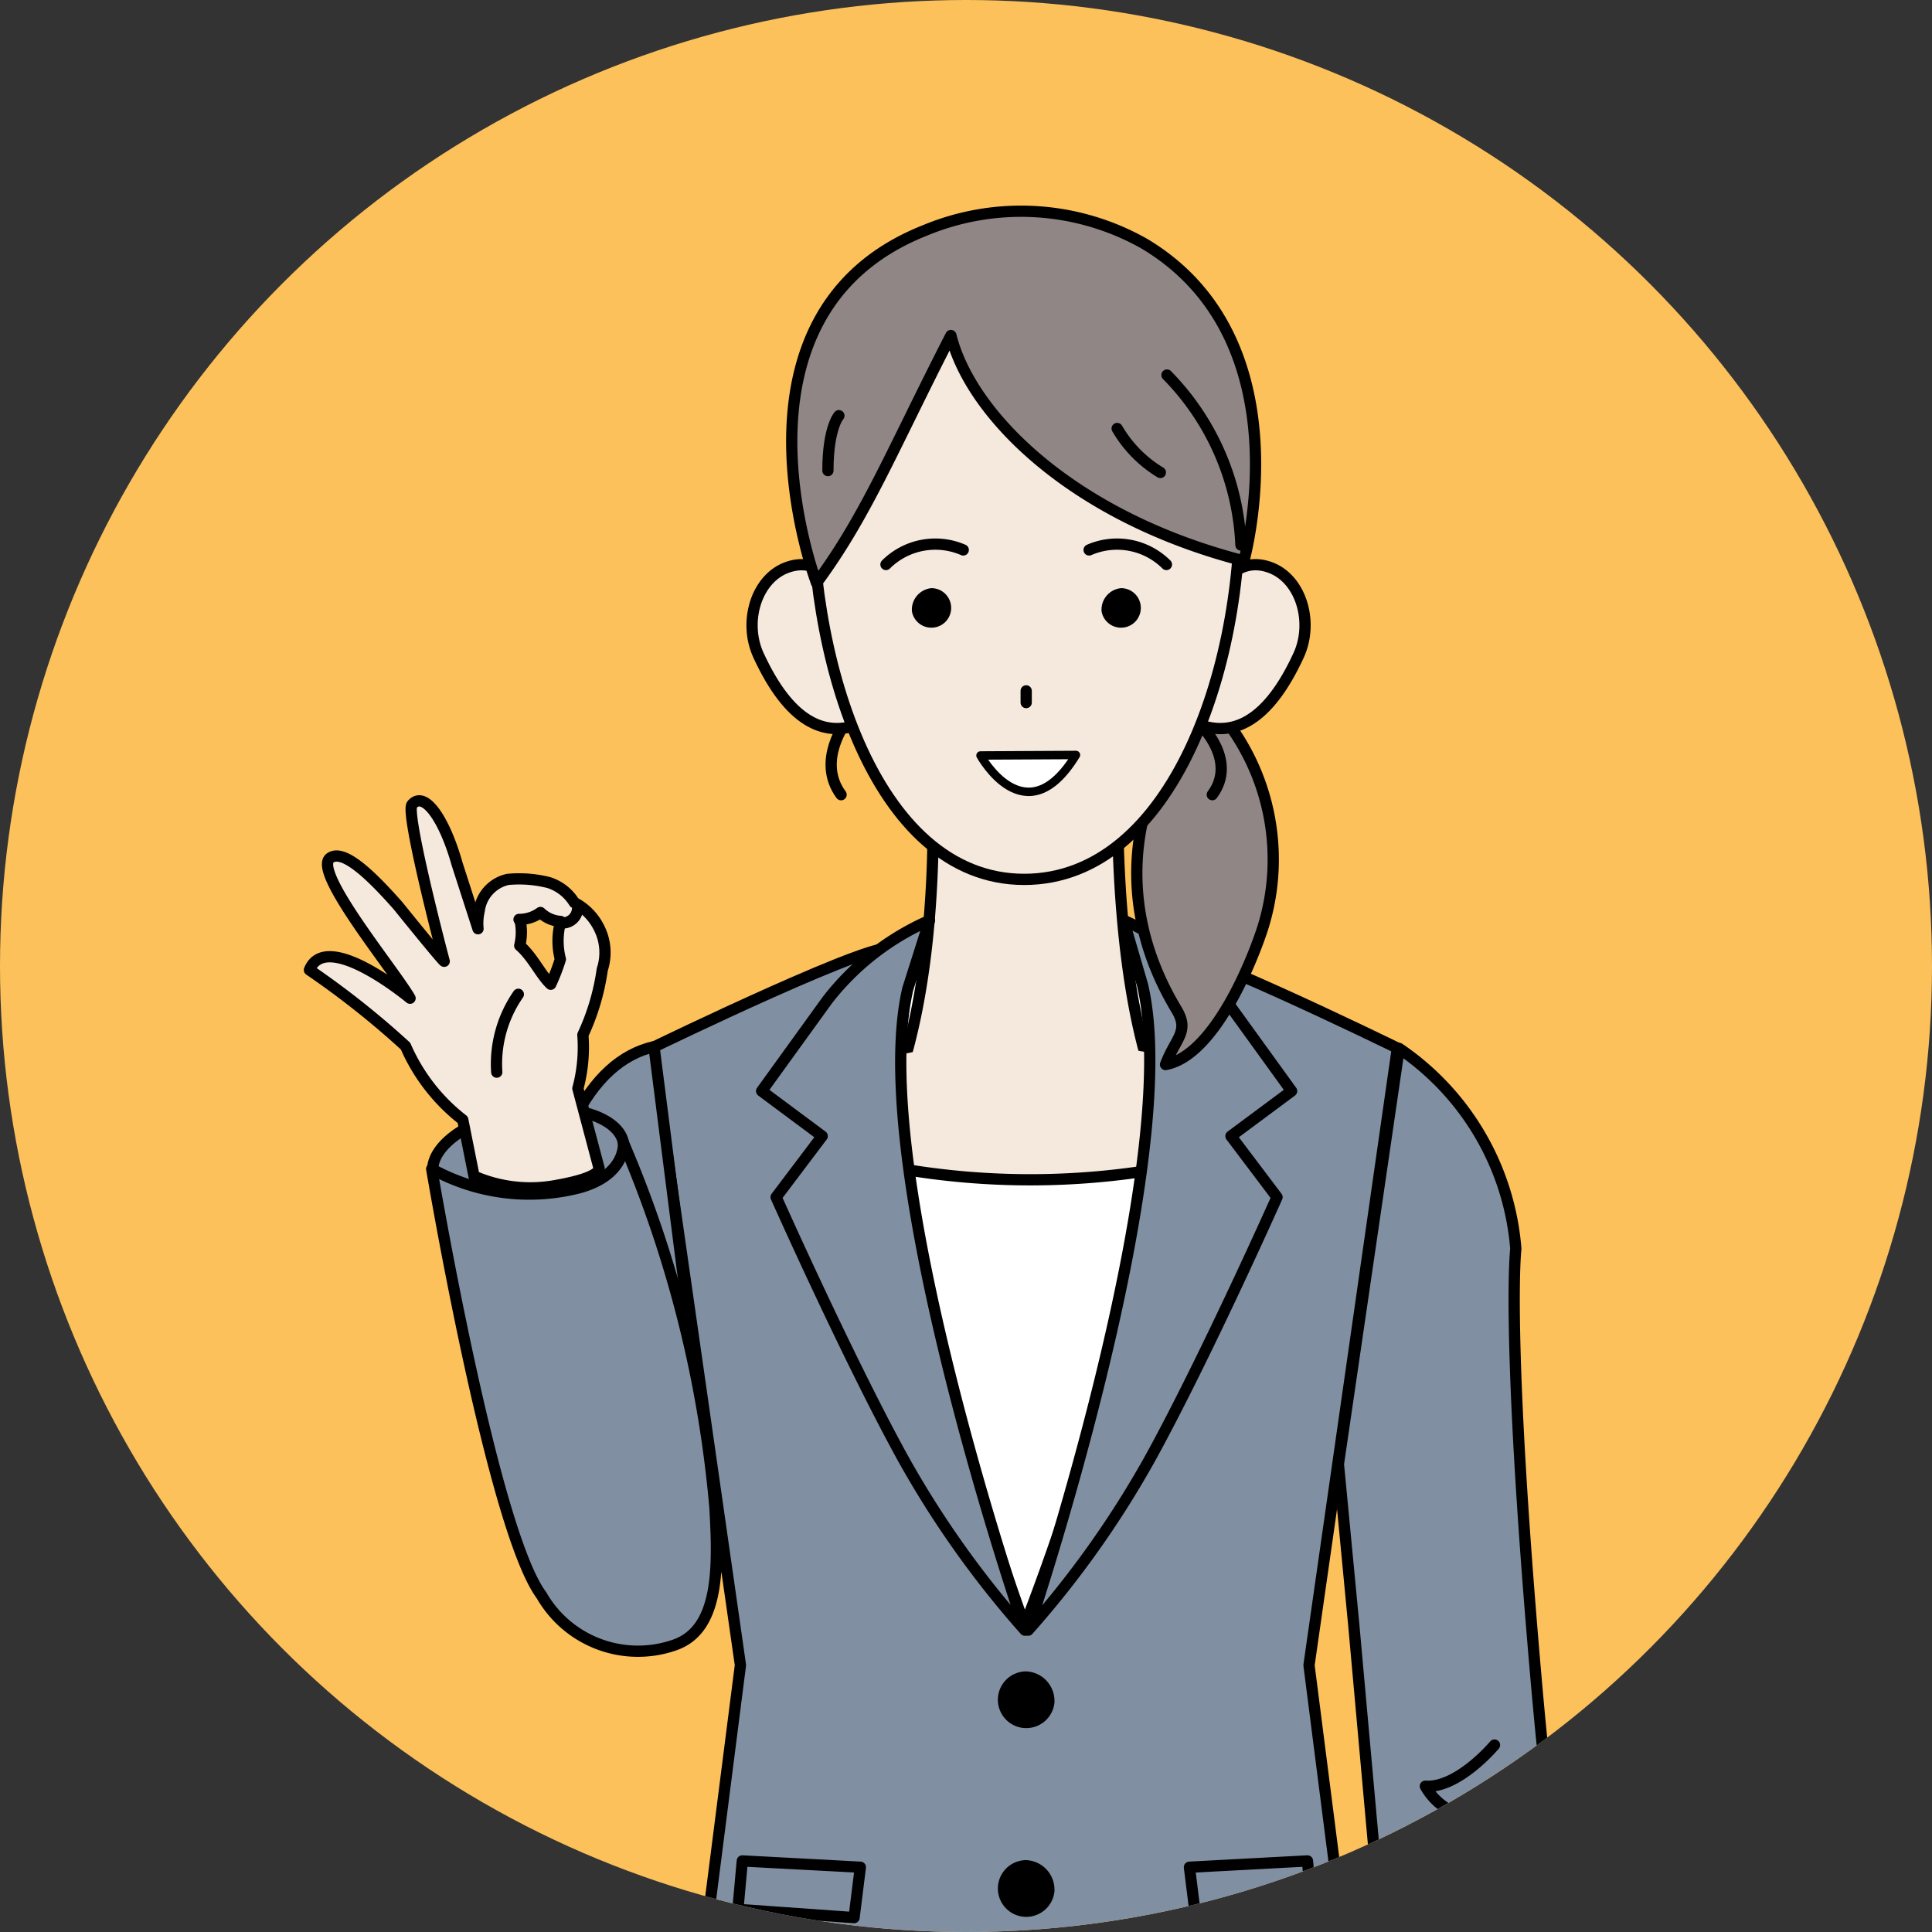 <svg xmlns="http://www.w3.org/2000/svg" xmlns:xlink="http://www.w3.org/1999/xlink" width="85" height="85" viewBox="0 0 85 85">
  <rect x="0" y="0" width="85" height="85" fill="#333333" stroke="none"/>
  <defs>
    <clipPath id="clip-path">
      <circle id="Elipse_6591" data-name="Elipse 6591" cx="42.5" cy="42.5" r="42.5" transform="translate(810 2138)" fill="#fcc15a"/>
    </clipPath>
    <clipPath id="clip-path-2">
      <rect id="Rectángulo_299324" data-name="Rectángulo 299324" width="72.565" height="90.23" fill="none"/>
    </clipPath>
  </defs>
  <g id="Grupo_881704" data-name="Grupo 881704" transform="translate(-810 -2138)">
    <circle id="Elipse_6588" data-name="Elipse 6588" cx="42.5" cy="42.5" r="42.5" transform="translate(810 2138)" fill="#fcc15a"/>
    <g id="Enmascarar_grupo_744815" data-name="Enmascarar grupo 744815" clip-path="url(#clip-path)">
      <g id="Grupo_881700" data-name="Grupo 881700" transform="translate(816.217 2135.408)">
        <g id="Grupo_881699" data-name="Grupo 881699" transform="translate(0 0)" clip-path="url(#clip-path-2)">
          <path id="Trazado_596647" data-name="Trazado 596647" d="M31.535,65.757c6.985-11.768,5.859-31.206,5.859-31.206H25.676S24.55,53.989,31.535,65.757" transform="translate(7.377 9.954)" fill="#fff"/>
          <path id="Trazado_596648" data-name="Trazado 596648" d="M31.535,65.757c6.985-11.768,5.859-31.206,5.859-31.206H25.676S24.55,53.989,31.535,65.757Z" transform="translate(7.377 9.954)" fill="none" stroke="#000" stroke-linecap="round" stroke-linejoin="round" stroke-width="0.495"/>
          <path id="Trazado_596649" data-name="Trazado 596649" d="M36.843,41.536C35.105,35.908,35.5,27.8,35.5,27.8H27.251S27.859,35.519,26,41.536a8.543,8.543,0,0,0,5.575,1.523c3.672-.1,5.268-1.523,5.268-1.523" transform="translate(7.49 8.008)" fill="#f5e8dd"/>
          <path id="Trazado_596650" data-name="Trazado 596650" d="M36.843,41.536C35.105,35.908,35.5,27.8,35.5,27.8H27.251S27.859,35.519,26,41.536a8.543,8.543,0,0,0,5.575,1.523C35.247,42.954,36.843,41.536,36.843,41.536Z" transform="translate(7.49 8.008)" fill="none" stroke="#000" stroke-linecap="round" stroke-linejoin="round" stroke-width="0.495"/>
          <path id="Trazado_596651" data-name="Trazado 596651" d="M42.284,40.626c0,1.672-4.374,3.027-9.771,3.027s-9.77-1.355-9.77-3.027,4.374-3.027,9.77-3.027,9.771,1.355,9.771,3.027" transform="translate(6.552 10.832)" fill="#f5e8dd"/>
          <path id="Trazado_596652" data-name="Trazado 596652" d="M21.745,40.844a33.613,33.613,0,0,0,22.205,0" transform="translate(6.264 11.767)" fill="none" stroke="#000" stroke-linecap="round" stroke-linejoin="round" stroke-width="0.495"/>
          <path id="Trazado_596653" data-name="Trazado 596653" d="M46.348,65.951,50.236,38.8S39.726,33.655,39.681,34.46c-.2,3.573.873,12.272-5.839,29.756C27.522,46.779,28.2,38.064,28,34.492c-.045-.805-10.557,4.3-10.557,4.3l3.89,27.155L18.226,90.274c5.541,2.97,14.407,1.211,14.407,1.211l1.216-7.159,1.158,7.159s8.91,1.76,14.451-1.211Z" transform="translate(5.026 9.903)" fill="#8090a2"/>
          <path id="Trazado_596654" data-name="Trazado 596654" d="M46.348,65.951,50.236,38.8S39.726,33.655,39.681,34.46c-.2,3.573.873,12.272-5.839,29.756C27.522,46.779,28.2,38.064,28,34.492c-.045-.805-10.557,4.3-10.557,4.3l3.89,27.155L18.226,90.274c5.541,2.97,14.407,1.211,14.407,1.211l1.216-7.159,1.158,7.159s8.91,1.76,14.451-1.211Z" transform="translate(5.026 9.903)" fill="none" stroke="#000" stroke-linecap="round" stroke-linejoin="round" stroke-width="0.495"/>
          <path id="Trazado_596655" data-name="Trazado 596655" d="M24.069,36.97l-2.881,3.988,2.664,1.982-2.027,2.686s3.1,6.962,5.531,11.4a42.558,42.558,0,0,0,5.416,7.65s-7.006-20.287-5.152-28.218l.953-3.006a11.518,11.518,0,0,0-4.5,3.522" transform="translate(6.104 9.636)" fill="#8090a2"/>
          <path id="Trazado_596656" data-name="Trazado 596656" d="M24.069,36.97l-2.881,3.988,2.664,1.982-2.027,2.686s3.1,6.962,5.531,11.4a42.558,42.558,0,0,0,5.416,7.65s-7.006-20.287-5.152-28.218l.953-3.006A11.518,11.518,0,0,0,24.069,36.97Z" transform="translate(6.104 9.636)" fill="none" stroke="#000" stroke-linecap="round" stroke-linejoin="round" stroke-width="0.495"/>
          <path id="Trazado_596657" data-name="Trazado 596657" d="M39,36.97l2.881,3.988L39.213,42.94l2.027,2.686s-3.1,6.962-5.532,11.4a42.591,42.591,0,0,1-5.415,7.65S37.178,44.233,35.324,36.3l-.832-2.853A11.528,11.528,0,0,1,39,36.97" transform="translate(8.727 9.636)" fill="#8090a2"/>
          <path id="Trazado_596658" data-name="Trazado 596658" d="M39,36.97l2.881,3.988L39.213,42.94l2.027,2.686s-3.1,6.962-5.532,11.4a42.591,42.591,0,0,1-5.415,7.65S37.178,44.233,35.324,36.3l-.832-2.853A11.528,11.528,0,0,1,39,36.97Z" transform="translate(8.727 9.636)" fill="none" stroke="#000" stroke-linecap="round" stroke-linejoin="round" stroke-width="0.495"/>
          <path id="Trazado_596659" data-name="Trazado 596659" d="M25.489,68.068l-5.111-.362.193-2.132,5.194.277Z" transform="translate(5.87 18.891)" fill="#8090a2"/>
          <path id="Trazado_596660" data-name="Trazado 596660" d="M25.489,68.068l-5.111-.362.193-2.132,5.194.277Z" transform="translate(5.87 18.891)" fill="none" stroke="#000" stroke-linecap="round" stroke-linejoin="round" stroke-width="0.495"/>
          <path id="Trazado_596661" data-name="Trazado 596661" d="M36.076,68.068l5.111-.362-.193-2.132-5.194.277Z" transform="translate(10.313 18.891)" fill="#8090a2"/>
          <path id="Trazado_596662" data-name="Trazado 596662" d="M36.076,68.068l5.111-.362-.193-2.132-5.194.277Z" transform="translate(10.313 18.891)" fill="none" stroke="#000" stroke-linecap="round" stroke-linejoin="round" stroke-width="0.495"/>
          <path id="Trazado_596663" data-name="Trazado 596663" d="M31.749,60.441A1.248,1.248,0,1,1,30.5,59.1a1.3,1.3,0,0,1,1.246,1.342" transform="translate(8.429 17.026)"/>
          <path id="Trazado_596664" data-name="Trazado 596664" d="M31.749,66.889A1.248,1.248,0,1,1,30.5,65.547a1.3,1.3,0,0,1,1.246,1.342" transform="translate(8.429 18.883)"/>
          <path id="Trazado_596665" data-name="Trazado 596665" d="M18.748,37.763c-2.782.629-4.935,4.229-5.281,11.747-.386,8.367-.858,13.694,3.256,14.465.659.124,3.671.07,4.908-3.556Z" transform="translate(3.809 10.879)" fill="#8090a2"/>
          <path id="Trazado_596666" data-name="Trazado 596666" d="M18.748,37.763c-2.782.629-4.935,4.229-5.281,11.747-.386,8.367-.858,13.694,3.256,14.465.659.124,3.671.07,4.908-3.556Z" transform="translate(3.809 10.879)" fill="none" stroke="#000" stroke-linecap="round" stroke-linejoin="round" stroke-width="0.495"/>
          <path id="Trazado_596667" data-name="Trazado 596667" d="M13.778,39.971c2.293-.361,4.39.268,4.575,1.448s-1.611,2.467-3.9,2.827-4.3-.305-4.488-1.485,1.524-2.429,3.817-2.79" transform="translate(2.866 11.486)" fill="#8090a2"/>
          <path id="Trazado_596668" data-name="Trazado 596668" d="M13.778,39.971c2.293-.361,4.39.268,4.575,1.448s-1.611,2.467-3.9,2.827-4.3-.305-4.488-1.485S11.485,40.331,13.778,39.971Z" transform="translate(2.866 11.486)" fill="none" stroke="#000" stroke-linecap="round" stroke-linejoin="round" stroke-width="0.495"/>
          <path id="Trazado_596669" data-name="Trazado 596669" d="M18.627,36.787a2.387,2.387,0,0,0-.13-1.81,2.5,2.5,0,0,0-1.1-1.136,2.042,2.042,0,0,0-1.124-.88,5.328,5.328,0,0,0-1.8-.139,1.62,1.62,0,0,0-1.26,1.38,2.458,2.458,0,0,0-.053.79l-.915-2.834c-.582-2.069-1.465-3.251-1.989-2.624-.27.323,1.047,5.5,1.417,6.89-.039.027-2.036-2.449-2.036-2.449-1.211-1.371-2.4-2.5-2.975-2.1-.832.568,2.835,4.98,3.509,6.174,0,0-3.686-3.071-4.428-1.244a37.821,37.821,0,0,1,4.229,3.352A8.281,8.281,0,0,0,12.49,43.4l.495,2.477a6.2,6.2,0,0,0,3.63.407c2.1-.372,1.865-.779,1.865-.779l-.926-3.486a6.957,6.957,0,0,0,.22-2.357,10.1,10.1,0,0,0,.853-2.879m-2.72-2.509a1.416,1.416,0,0,0,.89.394,3.223,3.223,0,0,0-.013,1.662,8.439,8.439,0,0,1-.424,1.1c-.439-.407-.779-1.188-1.364-1.7a2.491,2.491,0,0,0,.05-.911.521.521,0,0,0-.081-.24,1.568,1.568,0,0,0,.942-.305" transform="translate(1.653 8.46)" fill="#f5e8dd"/>
          <path id="Trazado_596670" data-name="Trazado 596670" d="M18.627,36.787a2.387,2.387,0,0,0-.13-1.81,2.5,2.5,0,0,0-1.1-1.136,2.042,2.042,0,0,0-1.124-.88,5.328,5.328,0,0,0-1.8-.139,1.62,1.62,0,0,0-1.26,1.38,2.458,2.458,0,0,0-.053.79l-.915-2.834c-.582-2.069-1.465-3.251-1.989-2.624-.27.323,1.047,5.5,1.417,6.89-.039.027-2.036-2.449-2.036-2.449-1.211-1.371-2.4-2.5-2.975-2.1-.832.568,2.835,4.98,3.509,6.174,0,0-3.686-3.071-4.428-1.244a37.821,37.821,0,0,1,4.229,3.352A8.281,8.281,0,0,0,12.49,43.4l.495,2.477a6.2,6.2,0,0,0,3.63.407c2.1-.372,1.865-.779,1.865-.779l-.926-3.486a6.957,6.957,0,0,0,.22-2.357A10.1,10.1,0,0,0,18.627,36.787Zm-2.72-2.509a1.416,1.416,0,0,0,.89.394,3.223,3.223,0,0,0-.013,1.662,8.439,8.439,0,0,1-.424,1.1c-.439-.407-.779-1.188-1.364-1.7a2.491,2.491,0,0,0,.05-.911.521.521,0,0,0-.081-.24A1.568,1.568,0,0,0,15.906,34.278Z" transform="translate(1.653 8.46)" fill="none" stroke="#000" stroke-linecap="round" stroke-linejoin="round" stroke-width="0.495"/>
          <path id="Trazado_596671" data-name="Trazado 596671" d="M13.1,35.973a5.372,5.372,0,0,0-.949,3.425" transform="translate(3.487 10.364)" fill="none" stroke="#000" stroke-linecap="round" stroke-linejoin="round" stroke-width="0.495"/>
          <path id="Trazado_596672" data-name="Trazado 596672" d="M14.307,33.661a.654.654,0,0,0,.763-.594" transform="translate(4.122 9.527)" fill="none" stroke="#000" stroke-linecap="round" stroke-linejoin="round" stroke-width="0.495"/>
          <path id="Trazado_596673" data-name="Trazado 596673" d="M9.919,42.193s2.671,15.856,4.829,18.756a4.891,4.891,0,0,0,5.867,2.187c1.963-.688,1.921-3.4,1.763-6.071a52.368,52.368,0,0,0-4.021-16.016s.135,1.405-1.948,1.975a8.862,8.862,0,0,1-6.491-.831" transform="translate(2.857 11.826)" fill="#8090a2"/>
          <path id="Trazado_596674" data-name="Trazado 596674" d="M9.919,42.193s2.671,15.856,4.829,18.756a4.891,4.891,0,0,0,5.867,2.187c1.963-.688,1.921-3.4,1.763-6.071a52.368,52.368,0,0,0-4.021-16.016s.135,1.405-1.948,1.975A8.862,8.862,0,0,1,9.919,42.193Z" transform="translate(2.857 11.826)" fill="none" stroke="#000" stroke-linecap="round" stroke-linejoin="round" stroke-width="0.495"/>
          <path id="Trazado_596675" data-name="Trazado 596675" d="M43.561,37.823a11.776,11.776,0,0,1,5.133,8.817s-.441,3.493.863,18.592c1.243,14.4,2.912,19.943,2.912,19.943A13.331,13.331,0,0,1,48.3,86.46a20.6,20.6,0,0,1-4.629.1L41.563,63.172l-.675-7.064Z" transform="translate(11.779 10.897)" fill="#8090a2"/>
          <path id="Trazado_596676" data-name="Trazado 596676" d="M43.561,37.823a11.776,11.776,0,0,1,5.133,8.817s-.441,3.493.863,18.592c1.243,14.4,2.912,19.943,2.912,19.943A13.331,13.331,0,0,1,48.3,86.46a20.6,20.6,0,0,1-4.629.1L41.563,63.172l-.675-7.064Z" transform="translate(11.779 10.897)" fill="none" stroke="#000" stroke-linecap="round" stroke-linejoin="round" stroke-width="0.495"/>
          <path id="Trazado_596677" data-name="Trazado 596677" d="M46.9,61.616s-1.593,1.905-3.041,1.811a2.658,2.658,0,0,0,1.535,1.249" transform="translate(12.634 17.751)" fill="none" stroke="#000" stroke-linecap="round" stroke-linejoin="round" stroke-width="0.495"/>
          <path id="Trazado_596678" data-name="Trazado 596678" d="M39.556,35.836c-.492,1.543-2.163,5.661-4.289,6.048.434-1.159,1.069-1.44.483-2.415-4.47-7.435.951-13.936,1.761-13.235a10.054,10.054,0,0,1,2.045,9.6" transform="translate(9.795 7.543)" fill="#908686"/>
          <path id="Trazado_596679" data-name="Trazado 596679" d="M39.556,35.836c-.492,1.543-2.163,5.661-4.289,6.048.434-1.159,1.069-1.44.483-2.415-4.47-7.435.951-13.936,1.761-13.235A10.054,10.054,0,0,1,39.556,35.836Z" transform="translate(9.795 7.543)" fill="none" stroke="#000" stroke-linecap="round" stroke-linejoin="round" stroke-width="0.495"/>
          <path id="Trazado_596680" data-name="Trazado 596680" d="M24.245,26.633s-1.356,1.75-.246,3.249" transform="translate(6.788 7.673)" fill="none" stroke="#000" stroke-linecap="round" stroke-linejoin="round" stroke-width="0.495"/>
          <path id="Trazado_596681" data-name="Trazado 596681" d="M36.517,23.707c-.51,1.53-1.579,4.188-.167,4.658s2.934-.117,4.3-3.082c.672-1.466.1-3.412-1.313-3.882s-2.306.777-2.816,2.307" transform="translate(10.269 6.136)" fill="#f5e8dd"/>
          <path id="Trazado_596682" data-name="Trazado 596682" d="M36.517,23.707c-.51,1.53-1.579,4.188-.167,4.658s2.934-.117,4.3-3.082c.672-1.466.1-3.412-1.313-3.882S37.028,22.176,36.517,23.707Z" transform="translate(10.269 6.136)" fill="none" stroke="#000" stroke-linecap="round" stroke-linejoin="round" stroke-width="0.495"/>
          <path id="Trazado_596683" data-name="Trazado 596683" d="M25.274,23.707c.51,1.53,1.579,4.188.167,4.658s-2.934-.117-4.3-3.082c-.674-1.466-.1-3.412,1.313-3.882s2.306.777,2.816,2.307" transform="translate(6.011 6.136)" fill="#f5e8dd"/>
          <path id="Trazado_596684" data-name="Trazado 596684" d="M25.274,23.707c.51,1.53,1.579,4.188.167,4.658s-2.934-.117-4.3-3.082c-.674-1.466-.1-3.412,1.313-3.882S24.764,22.176,25.274,23.707Z" transform="translate(6.011 6.136)" fill="none" stroke="#000" stroke-linecap="round" stroke-linejoin="round" stroke-width="0.495"/>
          <path id="Trazado_596685" data-name="Trazado 596685" d="M41.712,20.827c.362,8.1-2.933,17.64-9.473,17.64-6.63,0-9.616-9.98-9.3-17.858.291-7.253,4.676-10.935,9.617-10.842,4.882.091,8.84,4.055,9.153,11.059" transform="translate(6.603 2.814)" fill="#f5e8dd"/>
          <path id="Trazado_596686" data-name="Trazado 596686" d="M41.712,20.827c.362,8.1-2.933,17.64-9.473,17.64-6.63,0-9.616-9.98-9.3-17.858.291-7.253,4.676-10.935,9.617-10.842C37.441,9.859,41.4,13.822,41.712,20.827Z" transform="translate(6.603 2.814)" fill="none" stroke="#000" stroke-linecap="round" stroke-linejoin="round" stroke-width="0.495"/>
          <path id="Trazado_596687" data-name="Trazado 596687" d="M26.321,23.125a.87.87,0,1,0,.857-1.024.952.952,0,0,0-.857,1.024" transform="translate(7.583 6.367)"/>
          <path id="Trazado_596688" data-name="Trazado 596688" d="M32.8,23.125a.87.87,0,1,0,.857-1.024.952.952,0,0,0-.857,1.024" transform="translate(9.448 6.367)"/>
          <path id="Trazado_596689" data-name="Trazado 596689" d="M25.435,21.5a3.078,3.078,0,0,1,3.4-.64" transform="translate(7.327 5.927)" fill="none" stroke="#000" stroke-linecap="round" stroke-linejoin="round" stroke-width="0.495"/>
          <path id="Trazado_596690" data-name="Trazado 596690" d="M35.773,21.5a3.078,3.078,0,0,0-3.4-.64" transform="translate(9.327 5.927)" fill="none" stroke="#000" stroke-linecap="round" stroke-linejoin="round" stroke-width="0.495"/>
          <line id="Línea_508" data-name="Línea 508" y2="0.515" transform="translate(38.931 32.987)" fill="none" stroke="#000" stroke-linecap="round" stroke-linejoin="round" stroke-width="0.495"/>
          <path id="Trazado_596691" data-name="Trazado 596691" d="M32.864,27.8c-2.218,3.635-4.2.022-4.2.022Z" transform="translate(8.257 8.008)" fill="#fff"/>
          <path id="Trazado_596692" data-name="Trazado 596692" d="M32.864,27.8c-2.218,3.635-4.2.022-4.2.022Z" transform="translate(8.257 8.008)" fill="none" stroke="#000" stroke-linecap="round" stroke-linejoin="round" stroke-width="0.371"/>
          <path id="Trazado_596693" data-name="Trazado 596693" d="M36.193,26.783s1.615,1.556.5,3.055" transform="translate(10.426 7.716)" fill="none" stroke="#000" stroke-linecap="round" stroke-linejoin="round" stroke-width="0.495"/>
          <path id="Trazado_596694" data-name="Trazado 596694" d="M28.059,10.077c-9.243,3.675-4.752,15.5-4.752,15.5,2.191-2.965,3.335-5.857,5.912-10.883.869,3.487,5.349,7.982,12.889,9.916,0,0,2.726-9.717-4.378-13.956a11.013,11.013,0,0,0-9.671-.574" transform="translate(6.4 2.66)" fill="#908686"/>
          <path id="Trazado_596695" data-name="Trazado 596695" d="M28.059,10.077c-9.243,3.675-4.752,15.5-4.752,15.5,2.191-2.965,3.335-5.857,5.912-10.883.869,3.487,5.349,7.982,12.889,9.916,0,0,2.726-9.717-4.378-13.956A11.013,11.013,0,0,0,28.059,10.077Z" transform="translate(6.4 2.66)" fill="none" stroke="#000" stroke-linecap="round" stroke-linejoin="round" stroke-width="0.495"/>
          <path id="Trazado_596696" data-name="Trazado 596696" d="M35.033,14.822A11.364,11.364,0,0,1,38.287,22.3" transform="translate(10.092 4.271)" fill="none" stroke="#000" stroke-linecap="round" stroke-linejoin="round" stroke-width="0.495"/>
          <path id="Trazado_596697" data-name="Trazado 596697" d="M23.935,16.21s-.483.532-.483,2.416" transform="translate(6.756 4.67)" fill="none" stroke="#000" stroke-linecap="round" stroke-linejoin="round" stroke-width="0.495"/>
          <path id="Trazado_596698" data-name="Trazado 596698" d="M33.332,16.648a5.48,5.48,0,0,0,1.9,1.933" transform="translate(9.602 4.797)" fill="none" stroke="#000" stroke-linecap="round" stroke-linejoin="round" stroke-width="0.495"/>
        </g>
      </g>
    </g>
  </g>
</svg>
